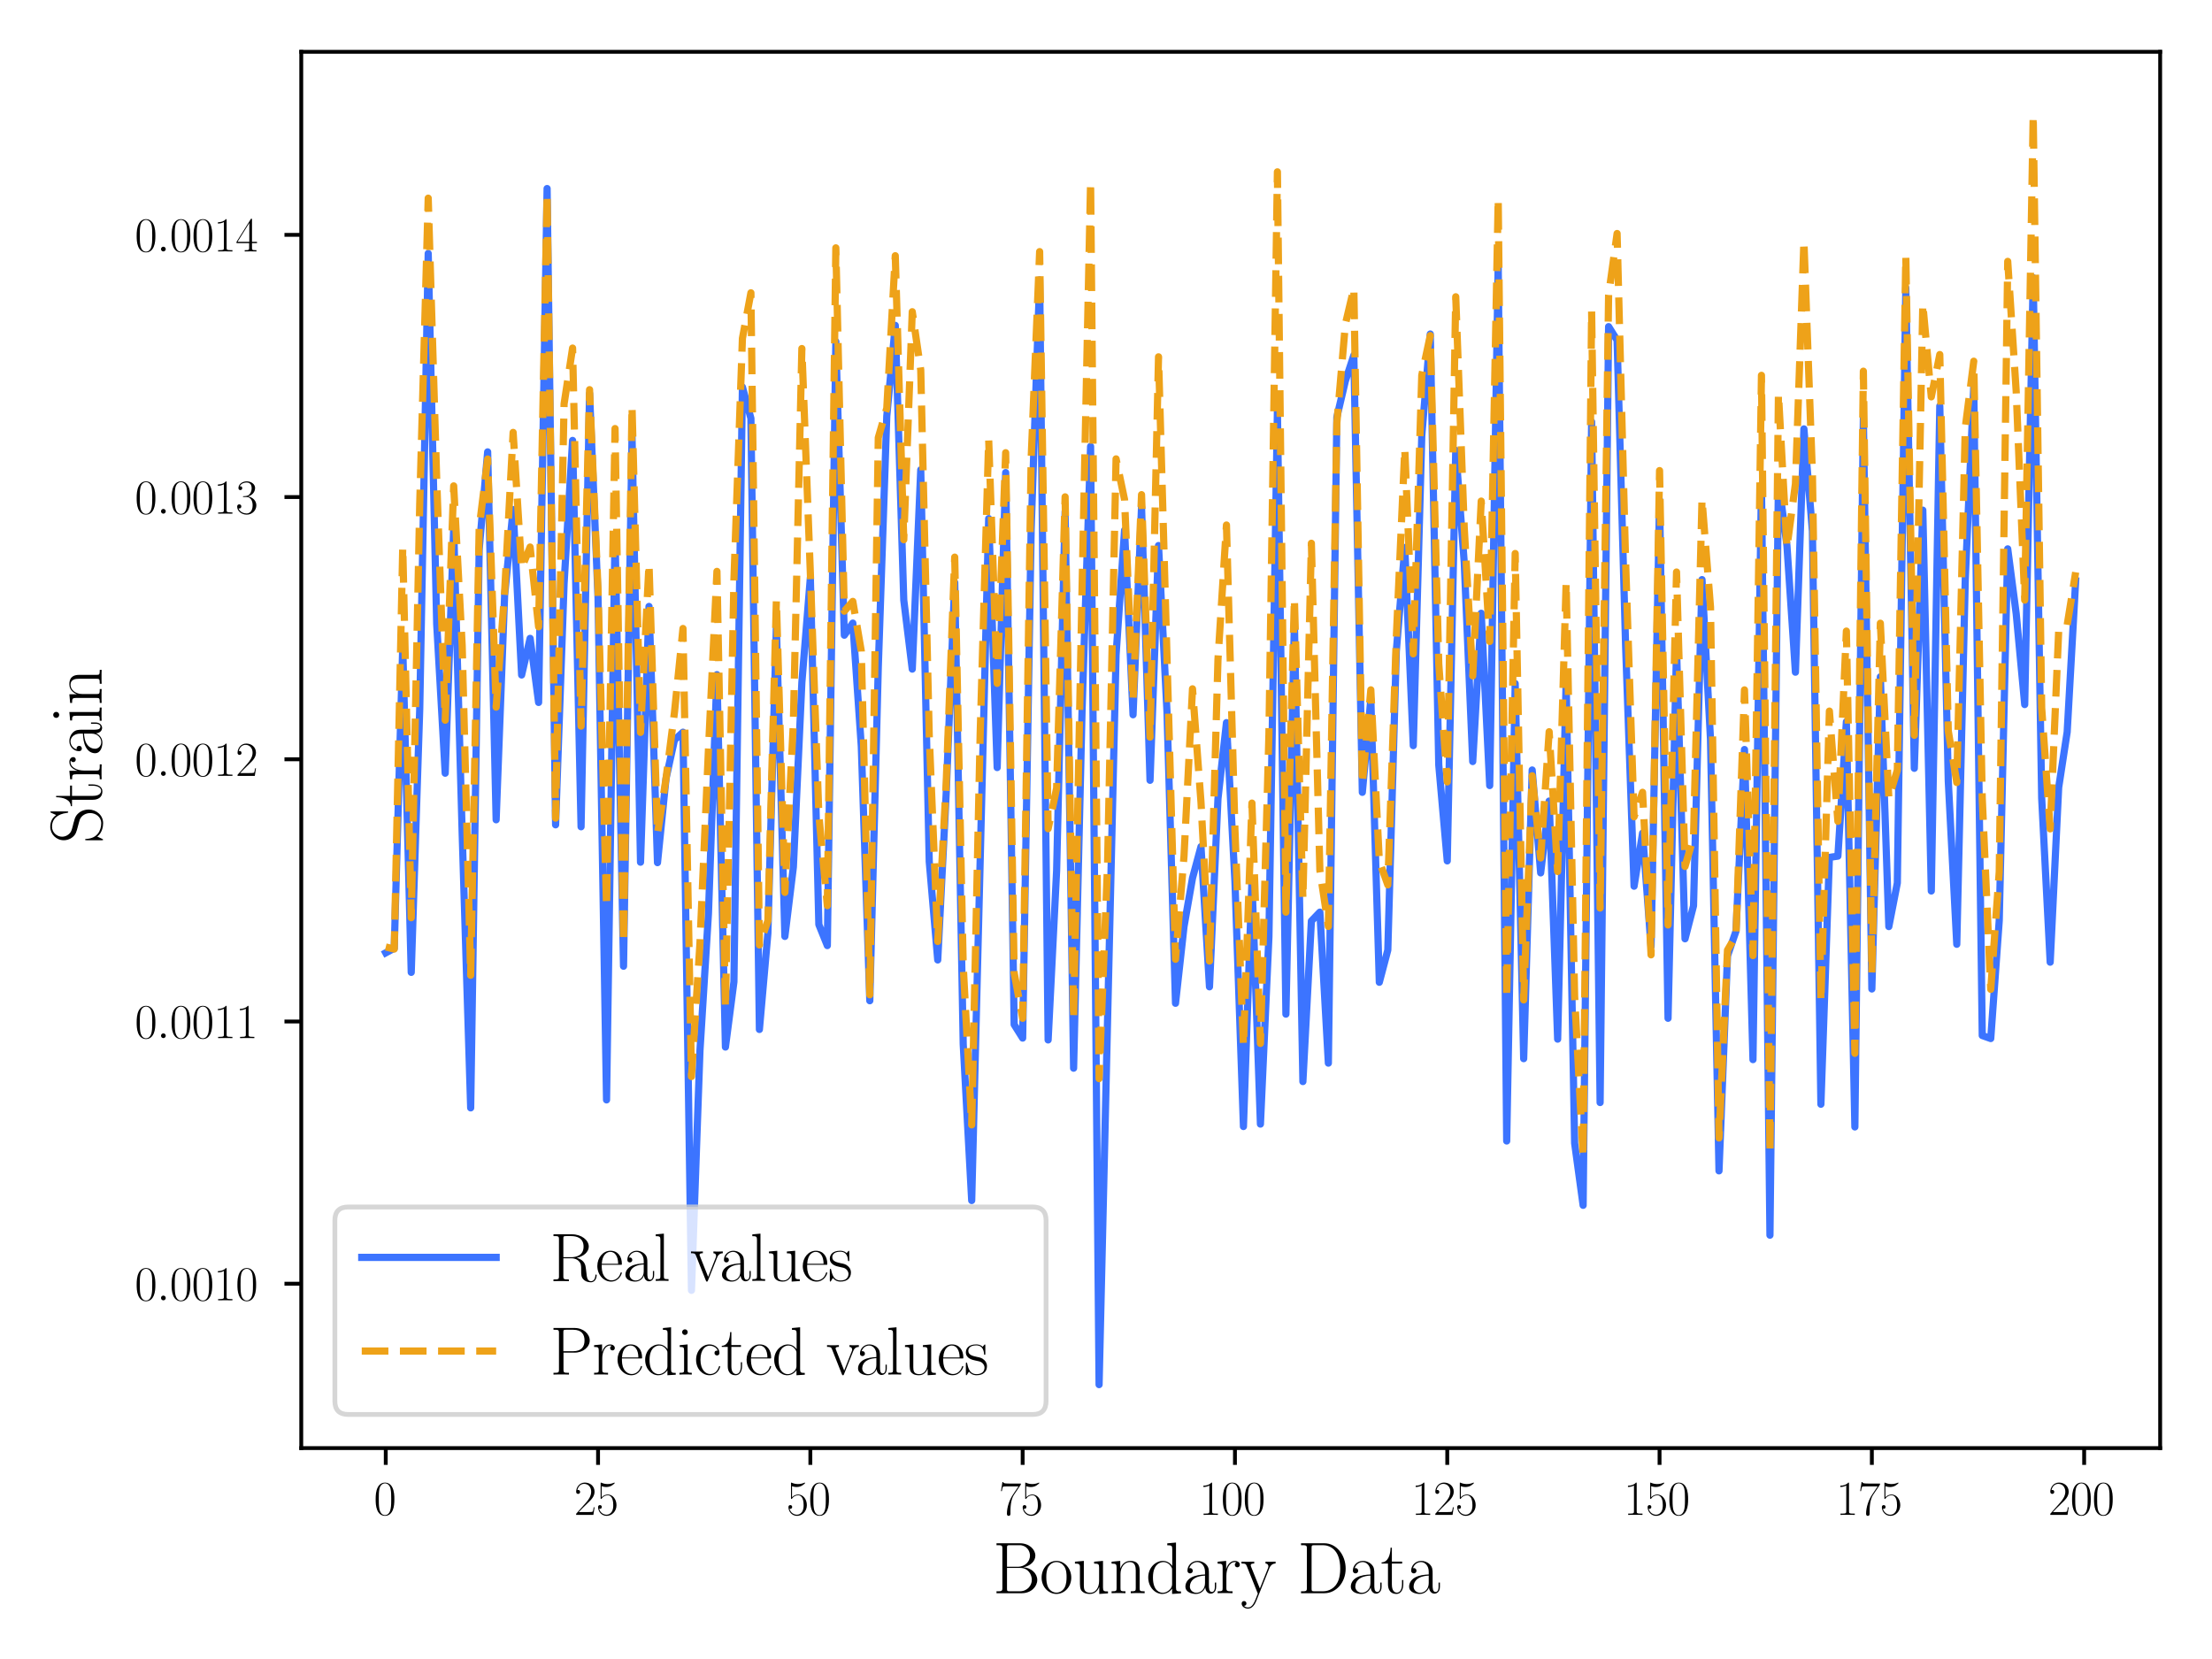 <?xml version="1.0" encoding="utf-8" standalone="no"?>
<!DOCTYPE svg PUBLIC "-//W3C//DTD SVG 1.1//EN"
  "http://www.w3.org/Graphics/SVG/1.1/DTD/svg11.dtd">
<svg xmlns:xlink="http://www.w3.org/1999/xlink" width="460.8pt" height="345.6pt" viewBox="0 0 460.8 345.6" xmlns="http://www.w3.org/2000/svg" version="1.1">
 <defs>
  <style type="text/css">*{stroke-linejoin: round; stroke-linecap: butt}</style>
 </defs>
 <g id="figure_1">
  <g id="patch_1">
   <path d="M 0 345.6 
L 460.8 345.6 
L 460.8 0 
L 0 0 
z
" style="fill: #ffffff"/>
  </g>
  <g id="axes_1">
   <g id="patch_2">
    <path d="M 62.758 301.661 
L 450 301.661 
L 450 10.8 
L 62.758 10.8 
z
" style="fill: #ffffff"/>
   </g>
   <g id="matplotlib.axis_1">
    <g id="xtick_1">
     <g id="line2d_1">
      <defs>
       <path id="m2f13e47d53" d="M 0 0 
L 0 3.5 
" style="stroke: #000000; stroke-width: 0.8"/>
      </defs>
      <g>
       <use xlink:href="#m2f13e47d53" x="80.359" y="301.661" style="stroke: #000000; stroke-width: 0.8"/>
      </g>
     </g>
     <g id="text_1">
      <!-- $\mathdefault{0}$ -->
      <g transform="translate(77.869 315.579)scale(0.1 -0.1)">
       <defs>
        <path id="CMR17-30" d="M 2688 2038 
C 2688 2430 2682 3099 2413 3613 
C 2176 4063 1798 4224 1466 4224 
C 1158 4224 768 4082 525 3620 
C 269 3137 243 2539 243 2038 
C 243 1671 250 1112 448 623 
C 723 -39 1216 -128 1466 -128 
C 1760 -128 2208 -7 2470 604 
C 2662 1048 2688 1568 2688 2038 
z
M 1466 -26 
C 1056 -26 813 328 723 816 
C 653 1196 653 1749 653 2109 
C 653 2604 653 3015 736 3407 
C 858 3954 1216 4121 1466 4121 
C 1728 4121 2067 3947 2189 3420 
C 2272 3054 2278 2623 2278 2109 
C 2278 1691 2278 1176 2202 797 
C 2067 96 1690 -26 1466 -26 
z
" transform="scale(0.016)"/>
       </defs>
       <use xlink:href="#CMR17-30" transform="scale(0.996)"/>
      </g>
     </g>
    </g>
    <g id="xtick_2">
     <g id="line2d_2">
      <g>
       <use xlink:href="#m2f13e47d53" x="124.585" y="301.661" style="stroke: #000000; stroke-width: 0.8"/>
      </g>
     </g>
     <g id="text_2">
      <!-- $\mathdefault{25}$ -->
      <g transform="translate(119.604 315.579)scale(0.1 -0.1)">
       <defs>
        <path id="CMR17-32" d="M 2669 990 
L 2554 990 
C 2490 537 2438 460 2413 422 
C 2381 371 1920 371 1830 371 
L 602 371 
C 832 620 1280 1073 1824 1596 
C 2214 1966 2669 2400 2669 3033 
C 2669 3788 2067 4224 1395 4224 
C 691 4224 262 3603 262 3027 
C 262 2777 448 2745 525 2745 
C 589 2745 781 2783 781 3007 
C 781 3206 614 3264 525 3264 
C 486 3264 448 3257 422 3244 
C 544 3788 915 4057 1306 4057 
C 1862 4057 2227 3616 2227 3033 
C 2227 2477 1901 1998 1536 1583 
L 262 147 
L 262 0 
L 2515 0 
L 2669 990 
z
" transform="scale(0.016)"/>
        <path id="CMR17-35" d="M 730 3750 
C 794 3724 1056 3641 1325 3641 
C 1920 3641 2246 3961 2432 4140 
C 2432 4191 2432 4224 2394 4224 
C 2387 4224 2374 4224 2323 4198 
C 2099 4102 1837 4032 1517 4032 
C 1325 4032 1037 4055 723 4191 
C 653 4224 640 4224 634 4224 
C 602 4224 595 4217 595 4090 
L 595 2231 
C 595 2113 595 2080 659 2080 
C 691 2080 704 2093 736 2139 
C 941 2435 1222 2560 1542 2560 
C 1766 2560 2246 2415 2246 1293 
C 2246 1087 2246 716 2054 422 
C 1894 159 1645 25 1370 25 
C 947 25 518 319 403 812 
C 429 806 480 793 506 793 
C 589 793 749 838 749 1036 
C 749 1209 627 1280 506 1280 
C 358 1280 262 1190 262 1011 
C 262 454 704 -128 1382 -128 
C 2042 -128 2669 441 2669 1267 
C 2669 2054 2170 2662 1549 2662 
C 1222 2662 947 2540 730 2304 
L 730 3750 
z
" transform="scale(0.016)"/>
       </defs>
       <use xlink:href="#CMR17-32" transform="scale(0.996)"/>
       <use xlink:href="#CMR17-35" transform="translate(45.69 0)scale(0.996)"/>
      </g>
     </g>
    </g>
    <g id="xtick_3">
     <g id="line2d_3">
      <g>
       <use xlink:href="#m2f13e47d53" x="168.811" y="301.661" style="stroke: #000000; stroke-width: 0.8"/>
      </g>
     </g>
     <g id="text_3">
      <!-- $\mathdefault{50}$ -->
      <g transform="translate(163.83 315.579)scale(0.1 -0.1)">
       <use xlink:href="#CMR17-35" transform="scale(0.996)"/>
       <use xlink:href="#CMR17-30" transform="translate(45.69 0)scale(0.996)"/>
      </g>
     </g>
    </g>
    <g id="xtick_4">
     <g id="line2d_4">
      <g>
       <use xlink:href="#m2f13e47d53" x="213.037" y="301.661" style="stroke: #000000; stroke-width: 0.8"/>
      </g>
     </g>
     <g id="text_4">
      <!-- $\mathdefault{75}$ -->
      <g transform="translate(208.056 315.579)scale(0.1 -0.1)">
       <defs>
        <path id="CMR17-37" d="M 2886 3955 
L 2886 4096 
L 1382 4096 
C 634 4096 621 4166 595 4288 
L 480 4288 
L 294 3104 
L 410 3104 
C 429 3226 474 3552 550 3673 
C 589 3724 1062 3724 1171 3724 
L 2579 3724 
L 1869 2670 
C 1395 1961 1069 1003 1069 166 
C 1069 89 1069 -128 1299 -128 
C 1530 -128 1530 89 1530 172 
L 1530 466 
C 1530 1514 1709 2204 2003 2644 
L 2886 3955 
z
" transform="scale(0.016)"/>
       </defs>
       <use xlink:href="#CMR17-37" transform="scale(0.996)"/>
       <use xlink:href="#CMR17-35" transform="translate(45.69 0)scale(0.996)"/>
      </g>
     </g>
    </g>
    <g id="xtick_5">
     <g id="line2d_5">
      <g>
       <use xlink:href="#m2f13e47d53" x="257.263" y="301.661" style="stroke: #000000; stroke-width: 0.8"/>
      </g>
     </g>
     <g id="text_5">
      <!-- $\mathdefault{100}$ -->
      <g transform="translate(249.791 315.579)scale(0.1 -0.1)">
       <defs>
        <path id="CMR17-31" d="M 1702 4083 
C 1702 4217 1696 4224 1606 4224 
C 1357 3927 979 3833 621 3820 
C 602 3820 570 3820 563 3808 
C 557 3795 557 3782 557 3648 
C 755 3648 1088 3686 1344 3839 
L 1344 467 
C 1344 243 1331 166 781 166 
L 589 166 
L 589 0 
C 896 6 1216 12 1523 12 
C 1830 12 2150 6 2458 0 
L 2458 166 
L 2266 166 
C 1715 166 1702 236 1702 467 
L 1702 4083 
z
" transform="scale(0.016)"/>
       </defs>
       <use xlink:href="#CMR17-31" transform="scale(0.996)"/>
       <use xlink:href="#CMR17-30" transform="translate(45.69 0)scale(0.996)"/>
       <use xlink:href="#CMR17-30" transform="translate(91.381 0)scale(0.996)"/>
      </g>
     </g>
    </g>
    <g id="xtick_6">
     <g id="line2d_6">
      <g>
       <use xlink:href="#m2f13e47d53" x="301.489" y="301.661" style="stroke: #000000; stroke-width: 0.8"/>
      </g>
     </g>
     <g id="text_6">
      <!-- $\mathdefault{125}$ -->
      <g transform="translate(294.017 315.579)scale(0.1 -0.1)">
       <use xlink:href="#CMR17-31" transform="scale(0.996)"/>
       <use xlink:href="#CMR17-32" transform="translate(45.69 0)scale(0.996)"/>
       <use xlink:href="#CMR17-35" transform="translate(91.381 0)scale(0.996)"/>
      </g>
     </g>
    </g>
    <g id="xtick_7">
     <g id="line2d_7">
      <g>
       <use xlink:href="#m2f13e47d53" x="345.715" y="301.661" style="stroke: #000000; stroke-width: 0.8"/>
      </g>
     </g>
     <g id="text_7">
      <!-- $\mathdefault{150}$ -->
      <g transform="translate(338.243 315.579)scale(0.1 -0.1)">
       <use xlink:href="#CMR17-31" transform="scale(0.996)"/>
       <use xlink:href="#CMR17-35" transform="translate(45.69 0)scale(0.996)"/>
       <use xlink:href="#CMR17-30" transform="translate(91.381 0)scale(0.996)"/>
      </g>
     </g>
    </g>
    <g id="xtick_8">
     <g id="line2d_8">
      <g>
       <use xlink:href="#m2f13e47d53" x="389.941" y="301.661" style="stroke: #000000; stroke-width: 0.8"/>
      </g>
     </g>
     <g id="text_8">
      <!-- $\mathdefault{175}$ -->
      <g transform="translate(382.469 315.579)scale(0.1 -0.1)">
       <use xlink:href="#CMR17-31" transform="scale(0.996)"/>
       <use xlink:href="#CMR17-37" transform="translate(45.69 0)scale(0.996)"/>
       <use xlink:href="#CMR17-35" transform="translate(91.381 0)scale(0.996)"/>
      </g>
     </g>
    </g>
    <g id="xtick_9">
     <g id="line2d_9">
      <g>
       <use xlink:href="#m2f13e47d53" x="434.167" y="301.661" style="stroke: #000000; stroke-width: 0.8"/>
      </g>
     </g>
     <g id="text_9">
      <!-- $\mathdefault{200}$ -->
      <g transform="translate(426.695 315.579)scale(0.1 -0.1)">
       <use xlink:href="#CMR17-32" transform="scale(0.996)"/>
       <use xlink:href="#CMR17-30" transform="translate(45.69 0)scale(0.996)"/>
       <use xlink:href="#CMR17-30" transform="translate(91.381 0)scale(0.996)"/>
      </g>
     </g>
    </g>
    <g id="text_10">
     <!-- Boundary Data -->
     <g transform="translate(206.794 331.894)scale(0.15 -0.15)">
      <defs>
       <path id="CMR17-42" d="M 333 4352 
L 333 4185 
C 774 4185 845 4185 845 3897 
L 845 451 
C 845 166 774 166 333 166 
L 333 0 
L 2534 0 
C 3354 0 3885 578 3885 1155 
C 3885 1726 3360 2214 2675 2259 
C 3290 2380 3718 2790 3718 3276 
C 3718 3808 3194 4352 2368 4352 
L 333 4352 
z
M 1248 2304 
L 1248 3936 
C 1248 4153 1261 4185 1517 4185 
L 2336 4185 
C 2970 4185 3251 3673 3251 3276 
C 3251 2790 2861 2304 2170 2304 
L 1248 2304 
z
M 1517 166 
C 1261 166 1248 198 1248 413 
L 1248 2201 
L 2432 2201 
C 3091 2201 3411 1624 3411 1161 
C 3411 698 3046 166 2349 166 
L 1517 166 
z
" transform="scale(0.016)"/>
       <path id="CMR17-6f" d="M 2758 1356 
C 2758 2176 2163 2816 1466 2816 
C 768 2816 173 2176 173 1356 
C 173 550 768 -64 1466 -64 
C 2163 -64 2758 550 2758 1356 
z
M 1466 51 
C 1165 51 909 230 762 480 
C 602 768 582 1126 582 1408 
C 582 1676 595 2009 762 2297 
C 890 2508 1139 2713 1466 2713 
C 1754 2713 1997 2553 2150 2329 
C 2349 2028 2349 1606 2349 1408 
C 2349 1158 2336 774 2163 467 
C 1984 172 1709 51 1466 51 
z
" transform="scale(0.016)"/>
       <path id="CMR17-75" d="M 1882 2745 
L 1882 2579 
C 2259 2579 2317 2540 2317 2229 
L 2317 1053 
C 2317 510 2029 38 1555 38 
C 1030 38 986 355 986 691 
L 986 2816 
L 211 2745 
L 211 2579 
C 467 2579 640 2579 646 2320 
L 646 1079 
C 646 646 646 368 813 187 
C 896 103 1056 -64 1517 -64 
C 2061 -64 2272 400 2323 536 
L 2330 536 
L 2330 -64 
L 3091 -13 
L 3091 154 
C 2714 154 2656 193 2656 503 
L 2656 2816 
L 1882 2745 
z
" transform="scale(0.016)"/>
       <path id="CMR17-6e" d="M 2656 1954 
C 2656 2282 2592 2816 1837 2816 
C 1331 2816 1069 2424 973 2166 
L 966 2166 
L 966 2816 
L 211 2745 
L 211 2578 
C 589 2578 646 2540 646 2231 
L 646 443 
C 646 198 621 166 211 166 
L 211 0 
C 365 12 646 12 813 12 
C 979 12 1267 12 1421 0 
L 1421 166 
C 1011 166 986 192 986 443 
L 986 1678 
C 986 2269 1344 2713 1792 2713 
C 2266 2713 2317 2289 2317 1980 
L 2317 443 
C 2317 198 2291 166 1882 166 
L 1882 0 
C 2035 12 2317 12 2483 12 
C 2650 12 2938 12 3091 0 
L 3091 166 
C 2682 166 2656 192 2656 443 
L 2656 1954 
z
" transform="scale(0.016)"/>
       <path id="CMR17-64" d="M 1869 4345 
L 1869 4179 
C 2246 4179 2304 4141 2304 3843 
L 2304 2371 
C 2278 2403 2016 2816 1498 2816 
C 845 2816 211 2228 211 1376 
C 211 529 806 -64 1434 -64 
C 1978 -64 2259 361 2291 406 
L 2291 -64 
L 3066 -13 
L 3066 154 
C 2688 154 2630 193 2630 503 
L 2630 4416 
L 1869 4345 
z
M 2291 762 
C 2291 568 2176 393 2029 264 
C 1811 70 1594 38 1472 38 
C 1286 38 621 135 621 1369 
C 621 2636 1363 2713 1530 2713 
C 1824 2713 2061 2545 2208 2313 
C 2291 2177 2291 2157 2291 2041 
L 2291 762 
z
" transform="scale(0.016)"/>
       <path id="CMR17-61" d="M 2304 1656 
C 2304 2048 2304 2275 2035 2534 
C 1798 2751 1523 2816 1306 2816 
C 800 2816 435 2408 435 1977 
C 435 1740 627 1728 666 1728 
C 749 1728 896 1779 896 1958 
C 896 2118 774 2188 666 2188 
C 640 2188 608 2182 589 2176 
C 723 2594 1069 2713 1293 2713 
C 1613 2713 1965 2421 1965 1875 
L 1965 1632 
C 1587 1619 1133 1568 774 1373 
C 371 1147 256 822 256 576 
C 256 77 832 -64 1171 -64 
C 1523 -64 1850 135 1990 505 
C 2003 219 2182 -39 2464 -39 
C 2598 -39 2938 51 2938 563 
L 2938 926 
L 2822 926 
L 2822 557 
C 2822 161 2650 109 2566 109 
C 2304 109 2304 446 2304 732 
L 2304 1656 
z
M 1965 887 
C 1965 323 1568 38 1216 38 
C 896 38 646 278 646 576 
C 646 771 730 1114 1101 1322 
C 1408 1497 1760 1523 1965 1536 
L 1965 887 
z
" transform="scale(0.016)"/>
       <path id="CMR17-72" d="M 960 1517 
C 960 2134 1222 2713 1702 2713 
C 1747 2713 1792 2707 1837 2687 
C 1837 2687 1696 2642 1696 2475 
C 1696 2321 1818 2257 1914 2257 
C 1990 2257 2131 2302 2131 2482 
C 2131 2687 1926 2816 1709 2816 
C 1222 2816 1011 2340 947 2115 
L 941 2115 
L 941 2816 
L 198 2745 
L 198 2578 
C 576 2578 634 2540 634 2231 
L 634 443 
C 634 198 608 166 198 166 
L 198 0 
C 352 12 646 12 813 12 
C 998 12 1325 12 1498 0 
L 1498 166 
C 1037 166 960 166 960 455 
L 960 1517 
z
" transform="scale(0.016)"/>
       <path id="CMR17-79" d="M 2496 2183 
C 2656 2579 2944 2585 3034 2585 
L 3034 2752 
C 2912 2745 2752 2739 2630 2739 
C 2496 2739 2285 2739 2157 2752 
L 2157 2585 
C 2400 2566 2406 2384 2406 2332 
C 2406 2268 2394 2235 2362 2158 
L 1664 409 
L 902 2300 
C 870 2378 870 2423 870 2430 
C 870 2572 1018 2585 1171 2585 
L 1171 2752 
C 1018 2739 742 2739 582 2739 
C 410 2739 205 2739 64 2752 
L 64 2585 
C 410 2585 448 2553 531 2345 
L 1485 -31 
C 1197 -795 1030 -1242 627 -1242 
C 557 -1242 397 -1223 282 -1106 
C 429 -1093 493 -1002 493 -892 
C 493 -782 416 -685 288 -685 
C 147 -685 77 -782 77 -899 
C 77 -1158 339 -1344 627 -1344 
C 998 -1344 1229 -983 1357 -659 
L 2496 2183 
z
" transform="scale(0.016)"/>
       <path id="CMR17-44" d="M 333 4352 
L 333 4185 
C 774 4185 845 4185 845 3898 
L 845 453 
C 845 166 774 166 333 166 
L 333 0 
L 2368 0 
C 3398 0 4224 943 4224 2140 
C 4224 3344 3411 4352 2368 4352 
L 333 4352 
z
M 1523 166 
C 1267 166 1254 198 1254 414 
L 1254 3936 
C 1254 4153 1267 4185 1523 4185 
L 2240 4185 
C 2771 4185 3750 3873 3750 2140 
C 3750 1242 3488 879 3366 707 
C 3213 510 2848 166 2240 166 
L 1523 166 
z
" transform="scale(0.016)"/>
       <path id="CMR17-74" d="M 966 2585 
L 1862 2585 
L 1862 2752 
L 966 2752 
L 966 3968 
L 851 3968 
C 838 3292 614 2700 70 2687 
L 70 2585 
L 627 2585 
L 627 778 
C 627 655 627 -64 1370 -64 
C 1747 -64 1965 308 1965 784 
L 1965 1151 
L 1850 1151 
L 1850 790 
C 1850 347 1677 51 1408 51 
C 1222 51 966 179 966 765 
L 966 2585 
z
" transform="scale(0.016)"/>
      </defs>
      <use xlink:href="#CMR17-42" transform="scale(0.996)"/>
      <use xlink:href="#CMR17-6f" transform="translate(65.189 0)scale(0.996)"/>
      <use xlink:href="#CMR17-75" transform="translate(110.879 0)scale(0.996)"/>
      <use xlink:href="#CMR17-6e" transform="translate(161.775 0)scale(0.996)"/>
      <use xlink:href="#CMR17-64" transform="translate(212.67 0)scale(0.996)"/>
      <use xlink:href="#CMR17-61" transform="translate(263.565 0)scale(0.996)"/>
      <use xlink:href="#CMR17-72" transform="translate(309.256 0)scale(0.996)"/>
      <use xlink:href="#CMR17-79" transform="translate(344.537 0)scale(0.996)"/>
      <use xlink:href="#CMR17-44" transform="translate(422.905 0)scale(0.996)"/>
      <use xlink:href="#CMR17-61" transform="translate(493.299 0)scale(0.996)"/>
      <use xlink:href="#CMR17-74" transform="translate(538.99 0)scale(0.996)"/>
      <use xlink:href="#CMR17-61" transform="translate(574.27 0)scale(0.996)"/>
     </g>
    </g>
   </g>
   <g id="matplotlib.axis_2">
    <g id="ytick_1">
     <g id="line2d_10">
      <defs>
       <path id="m17387b90d4" d="M 0 0 
L -3.5 0 
" style="stroke: #000000; stroke-width: 0.8"/>
      </defs>
      <g>
       <use xlink:href="#m17387b90d4" x="62.758" y="267.423" style="stroke: #000000; stroke-width: 0.8"/>
      </g>
     </g>
     <g id="text_11">
      <!-- $\mathdefault{0.0010}$ -->
      <g transform="translate(28.083 270.882)scale(0.1 -0.1)">
       <defs>
        <path id="CMMI12-3a" d="M 1178 307 
C 1178 492 1024 620 870 620 
C 685 620 557 467 557 313 
C 557 128 710 0 864 0 
C 1050 0 1178 153 1178 307 
z
" transform="scale(0.016)"/>
       </defs>
       <use xlink:href="#CMR17-30" transform="scale(0.996)"/>
       <use xlink:href="#CMMI12-3a" transform="translate(45.69 0)scale(0.996)"/>
       <use xlink:href="#CMR17-30" transform="translate(72.788 0)scale(0.996)"/>
       <use xlink:href="#CMR17-30" transform="translate(118.478 0)scale(0.996)"/>
       <use xlink:href="#CMR17-31" transform="translate(164.169 0)scale(0.996)"/>
       <use xlink:href="#CMR17-30" transform="translate(209.859 0)scale(0.996)"/>
      </g>
     </g>
    </g>
    <g id="ytick_2">
     <g id="line2d_11">
      <g>
       <use xlink:href="#m17387b90d4" x="62.758" y="212.797" style="stroke: #000000; stroke-width: 0.8"/>
      </g>
     </g>
     <g id="text_12">
      <!-- $\mathdefault{0.0011}$ -->
      <g transform="translate(28.083 216.257)scale(0.1 -0.1)">
       <use xlink:href="#CMR17-30" transform="scale(0.996)"/>
       <use xlink:href="#CMMI12-3a" transform="translate(45.69 0)scale(0.996)"/>
       <use xlink:href="#CMR17-30" transform="translate(72.788 0)scale(0.996)"/>
       <use xlink:href="#CMR17-30" transform="translate(118.478 0)scale(0.996)"/>
       <use xlink:href="#CMR17-31" transform="translate(164.169 0)scale(0.996)"/>
       <use xlink:href="#CMR17-31" transform="translate(209.859 0)scale(0.996)"/>
      </g>
     </g>
    </g>
    <g id="ytick_3">
     <g id="line2d_12">
      <g>
       <use xlink:href="#m17387b90d4" x="62.758" y="158.172" style="stroke: #000000; stroke-width: 0.8"/>
      </g>
     </g>
     <g id="text_13">
      <!-- $\mathdefault{0.0012}$ -->
      <g transform="translate(28.083 161.632)scale(0.1 -0.1)">
       <use xlink:href="#CMR17-30" transform="scale(0.996)"/>
       <use xlink:href="#CMMI12-3a" transform="translate(45.69 0)scale(0.996)"/>
       <use xlink:href="#CMR17-30" transform="translate(72.788 0)scale(0.996)"/>
       <use xlink:href="#CMR17-30" transform="translate(118.478 0)scale(0.996)"/>
       <use xlink:href="#CMR17-31" transform="translate(164.169 0)scale(0.996)"/>
       <use xlink:href="#CMR17-32" transform="translate(209.859 0)scale(0.996)"/>
      </g>
     </g>
    </g>
    <g id="ytick_4">
     <g id="line2d_13">
      <g>
       <use xlink:href="#m17387b90d4" x="62.758" y="103.547" style="stroke: #000000; stroke-width: 0.8"/>
      </g>
     </g>
     <g id="text_14">
      <!-- $\mathdefault{0.0013}$ -->
      <g transform="translate(28.083 107.006)scale(0.1 -0.1)">
       <defs>
        <path id="CMR17-33" d="M 1414 2176 
C 1984 2176 2234 1673 2234 1094 
C 2234 322 1824 25 1453 25 
C 1114 25 563 193 390 691 
C 422 678 454 678 486 678 
C 640 678 755 780 755 947 
C 755 1132 614 1216 486 1216 
C 378 1216 211 1164 211 927 
C 211 335 787 -128 1466 -128 
C 2176 -128 2720 432 2720 1087 
C 2720 1718 2208 2176 1600 2246 
C 2086 2347 2554 2776 2554 3353 
C 2554 3856 2048 4224 1472 4224 
C 890 4224 378 3862 378 3347 
C 378 3123 544 3084 627 3084 
C 762 3084 877 3167 877 3334 
C 877 3500 762 3584 627 3584 
C 602 3584 570 3584 544 3571 
C 730 3999 1235 4076 1459 4076 
C 1683 4076 2106 3966 2106 3347 
C 2106 3167 2080 2851 1862 2574 
C 1670 2329 1453 2316 1242 2297 
C 1210 2297 1062 2284 1037 2284 
C 992 2278 966 2272 966 2227 
C 966 2182 973 2176 1101 2176 
L 1414 2176 
z
" transform="scale(0.016)"/>
       </defs>
       <use xlink:href="#CMR17-30" transform="scale(0.996)"/>
       <use xlink:href="#CMMI12-3a" transform="translate(45.69 0)scale(0.996)"/>
       <use xlink:href="#CMR17-30" transform="translate(72.788 0)scale(0.996)"/>
       <use xlink:href="#CMR17-30" transform="translate(118.478 0)scale(0.996)"/>
       <use xlink:href="#CMR17-31" transform="translate(164.169 0)scale(0.996)"/>
       <use xlink:href="#CMR17-33" transform="translate(209.859 0)scale(0.996)"/>
      </g>
     </g>
    </g>
    <g id="ytick_5">
     <g id="line2d_14">
      <g>
       <use xlink:href="#m17387b90d4" x="62.758" y="48.922" style="stroke: #000000; stroke-width: 0.8"/>
      </g>
     </g>
     <g id="text_15">
      <!-- $\mathdefault{0.0014}$ -->
      <g transform="translate(28.083 52.381)scale(0.1 -0.1)">
       <defs>
        <path id="CMR17-34" d="M 2150 4147 
C 2150 4281 2144 4288 2029 4288 
L 128 1254 
L 128 1088 
L 1779 1088 
L 1779 460 
C 1779 230 1766 166 1318 166 
L 1197 166 
L 1197 0 
C 1402 12 1747 12 1965 12 
C 2182 12 2528 12 2733 0 
L 2733 166 
L 2611 166 
C 2163 166 2150 230 2150 460 
L 2150 1088 
L 2803 1088 
L 2803 1254 
L 2150 1254 
L 2150 4147 
z
M 1798 3723 
L 1798 1254 
L 256 1254 
L 1798 3723 
z
" transform="scale(0.016)"/>
       </defs>
       <use xlink:href="#CMR17-30" transform="scale(0.996)"/>
       <use xlink:href="#CMMI12-3a" transform="translate(45.69 0)scale(0.996)"/>
       <use xlink:href="#CMR17-30" transform="translate(72.788 0)scale(0.996)"/>
       <use xlink:href="#CMR17-30" transform="translate(118.478 0)scale(0.996)"/>
       <use xlink:href="#CMR17-31" transform="translate(164.169 0)scale(0.996)"/>
       <use xlink:href="#CMR17-34" transform="translate(209.859 0)scale(0.996)"/>
      </g>
     </g>
    </g>
    <g id="text_16">
     <!-- Strain -->
     <g transform="translate(21.178 175.74)rotate(-90)scale(0.15 -0.15)">
      <defs>
       <path id="CMR17-53" d="M 2803 4351 
C 2803 4467 2797 4473 2758 4473 
C 2720 4473 2707 4447 2682 4390 
L 2490 3965 
C 2246 4320 1875 4480 1472 4480 
C 819 4480 294 3958 294 3301 
C 294 3101 339 2817 557 2546 
C 794 2250 1018 2198 1530 2063 
C 1722 2011 2042 1927 2106 1901 
C 2470 1747 2662 1360 2662 999 
C 2662 534 2336 38 1779 38 
C 1094 38 454 425 410 1328 
C 403 1431 397 1437 352 1437 
C 301 1437 294 1431 294 1302 
L 294 0 
C 294 -116 301 -122 339 -122 
C 384 -122 397 -90 486 109 
C 493 128 493 141 614 386 
C 934 -39 1472 -128 1779 -128 
C 2477 -128 2970 457 2970 1141 
C 2970 1476 2848 1734 2778 1850 
C 2509 2263 2221 2340 1914 2417 
C 1869 2437 1856 2437 1498 2527 
C 1152 2617 1005 2662 845 2836 
C 666 3036 602 3243 602 3449 
C 602 3868 934 4326 1478 4326 
C 2157 4326 2579 3842 2675 3036 
C 2694 2920 2701 2914 2746 2914 
C 2803 2914 2803 2933 2803 3043 
L 2803 4351 
z
" transform="scale(0.016)"/>
       <path id="CMR17-69" d="M 992 3961 
C 992 4102 877 4224 730 4224 
C 589 4224 467 4108 467 3961 
C 467 3820 582 3699 730 3699 
C 870 3699 992 3814 992 3961 
z
M 243 2745 
L 243 2579 
C 602 2579 653 2540 653 2231 
L 653 443 
C 653 198 627 166 218 166 
L 218 0 
C 371 12 646 12 806 12 
C 960 12 1222 12 1370 0 
L 1370 166 
C 992 166 979 205 979 436 
L 979 2816 
L 243 2745 
z
" transform="scale(0.016)"/>
      </defs>
      <use xlink:href="#CMR17-53" transform="scale(0.996)"/>
      <use xlink:href="#CMR17-74" transform="translate(50.895 0)scale(0.996)"/>
      <use xlink:href="#CMR17-72" transform="translate(86.176 0)scale(0.996)"/>
      <use xlink:href="#CMR17-61" transform="translate(121.457 0)scale(0.996)"/>
      <use xlink:href="#CMR17-69" transform="translate(167.147 0)scale(0.996)"/>
      <use xlink:href="#CMR17-6e" transform="translate(192.018 0)scale(0.996)"/>
     </g>
    </g>
   </g>
   <g id="line2d_15">
    <path d="M 80.359 198.494 
L 82.129 197.537 
L 83.898 134.711 
L 85.667 202.558 
L 87.436 147.733 
L 89.205 52.801 
L 90.974 130.002 
L 92.743 161.073 
L 94.512 110.057 
L 96.281 173.659 
L 98.05 230.79 
L 99.819 114.463 
L 101.588 94.136 
L 103.357 170.776 
L 105.126 123.944 
L 106.895 106.153 
L 108.664 140.613 
L 110.433 132.983 
L 112.202 146.333 
L 113.971 39.275 
L 115.74 171.825 
L 117.509 121.562 
L 119.278 91.751 
L 121.047 172.231 
L 122.816 81.977 
L 124.585 124.608 
L 126.354 229.125 
L 128.124 111.375 
L 129.893 201.284 
L 131.662 90.82 
L 133.431 179.613 
L 135.2 126.332 
L 136.969 179.704 
L 138.738 162.205 
L 140.507 154.144 
L 142.276 152.532 
L 144.045 268.799 
L 145.814 218.869 
L 147.583 190.309 
L 149.352 140.543 
L 151.121 218.12 
L 152.89 204.522 
L 154.659 80.627 
L 156.428 87.153 
L 158.197 214.454 
L 159.966 194.404 
L 161.735 130.493 
L 163.504 195.074 
L 165.273 180.613 
L 167.042 142.188 
L 168.811 120.372 
L 170.58 192.594 
L 172.349 196.983 
L 174.119 71.156 
L 175.888 132.326 
L 177.657 129.804 
L 179.426 155.496 
L 181.195 208.472 
L 182.964 138.912 
L 184.733 86.688 
L 186.502 67.782 
L 188.271 124.99 
L 190.04 139.387 
L 191.809 97.87 
L 193.578 179.472 
L 195.347 199.978 
L 197.116 165.1 
L 198.885 121.349 
L 200.654 217.492 
L 202.423 250.088 
L 205.961 108.032 
L 207.73 159.896 
L 209.499 98.444 
L 211.268 213.436 
L 213.037 216.253 
L 214.806 110.393 
L 216.575 58.306 
L 218.344 216.638 
L 220.113 181.394 
L 221.883 106.576 
L 223.652 222.521 
L 225.421 147.665 
L 227.19 92.99 
L 228.959 288.44 
L 232.497 136.448 
L 234.266 110.455 
L 236.035 148.897 
L 237.804 105.57 
L 239.573 162.551 
L 241.342 113.645 
L 243.111 148.419 
L 244.88 209.002 
L 246.649 193.022 
L 248.418 182.938 
L 250.187 176.367 
L 251.956 205.572 
L 253.725 166.392 
L 255.494 150.539 
L 257.263 183.707 
L 259.032 234.674 
L 260.801 183.493 
L 262.57 234.169 
L 264.339 195.145 
L 266.108 85.544 
L 267.878 211.263 
L 269.647 129.606 
L 271.416 225.308 
L 273.185 191.864 
L 274.954 190.02 
L 276.723 221.47 
L 278.492 86.899 
L 280.261 79.375 
L 282.03 74.011 
L 283.799 165.058 
L 285.568 145.661 
L 287.337 204.625 
L 289.106 197.91 
L 290.875 135.676 
L 292.644 114.048 
L 294.413 155.333 
L 296.182 90.783 
L 297.951 69.584 
L 299.72 159.353 
L 301.489 179.34 
L 303.258 93.804 
L 305.027 117.153 
L 306.796 158.642 
L 308.565 127.754 
L 310.334 163.646 
L 312.103 54.91 
L 313.873 237.691 
L 315.642 142.394 
L 317.411 220.538 
L 319.18 160.405 
L 320.949 181.839 
L 322.718 166.877 
L 324.487 216.47 
L 326.256 141.813 
L 328.025 238.142 
L 329.794 251.09 
L 331.563 87.864 
L 333.332 229.677 
L 335.101 68.046 
L 336.87 70.878 
L 338.639 134.425 
L 340.408 184.613 
L 342.177 173.554 
L 343.946 197.207 
L 345.715 104.13 
L 347.484 212.126 
L 349.253 135.178 
L 351.022 195.565 
L 352.791 188.695 
L 354.56 120.743 
L 356.329 154.036 
L 358.098 243.914 
L 359.868 199.134 
L 361.637 193.965 
L 363.406 156.136 
L 365.175 220.736 
L 366.944 100.985 
L 368.713 257.311 
L 370.482 100.185 
L 372.251 113.646 
L 374.02 140.03 
L 375.789 89.346 
L 377.558 110.645 
L 379.327 230.032 
L 381.096 178.608 
L 382.865 178.342 
L 384.634 150.352 
L 386.403 234.76 
L 388.172 87.037 
L 389.941 206.021 
L 391.71 140.998 
L 393.479 193.022 
L 395.248 183.933 
L 397.017 59.98 
L 398.786 160.052 
L 400.555 106.277 
L 402.324 185.612 
L 404.093 84.576 
L 405.862 162.714 
L 407.632 196.71 
L 409.401 120.652 
L 411.17 80.601 
L 412.939 215.718 
L 414.708 216.347 
L 416.477 191.774 
L 418.246 114.338 
L 420.015 127.887 
L 421.784 146.771 
L 423.553 57.854 
L 425.322 166.292 
L 427.091 200.44 
L 428.86 164.047 
L 430.629 152.496 
L 432.398 121.007 
L 432.398 121.007 
" clip-path="url(#p5ae062c56b)" style="fill: none; stroke: #3c74ff; stroke-width: 1.5; stroke-linecap: square"/>
   </g>
   <g id="line2d_16">
    <path d="M 80.359 197.271 
L 82.129 197.705 
L 83.898 113.966 
L 85.667 191.175 
L 87.436 104.993 
L 89.205 41.282 
L 90.974 99.893 
L 92.743 150.029 
L 94.512 101.219 
L 96.281 134.49 
L 98.05 203.164 
L 99.819 110.023 
L 101.588 95.62 
L 103.357 147.309 
L 105.126 123.283 
L 106.895 90.074 
L 108.664 118.358 
L 110.433 113.958 
L 112.202 130.574 
L 113.971 40.404 
L 115.74 170.426 
L 117.509 84.148 
L 119.278 72.511 
L 121.047 151.262 
L 122.816 81.173 
L 124.585 122.932 
L 126.354 188.872 
L 128.124 89.276 
L 129.893 196.393 
L 131.662 84.666 
L 133.431 152.574 
L 135.2 117.48 
L 136.969 173.623 
L 138.738 162.23 
L 140.507 148.367 
L 142.276 130.927 
L 144.045 224.263 
L 145.814 196.512 
L 147.583 156.163 
L 149.352 119.029 
L 151.121 210.014 
L 152.89 120.821 
L 154.659 70.488 
L 156.428 60.996 
L 158.197 196.854 
L 159.966 191.808 
L 161.735 125.016 
L 163.504 185.9 
L 165.273 150.522 
L 167.042 72.608 
L 168.811 119.398 
L 170.58 169.764 
L 172.349 188.659 
L 174.119 51.634 
L 175.888 127.314 
L 177.657 125.279 
L 179.426 135.674 
L 181.195 207.231 
L 182.964 91.17 
L 184.733 85.031 
L 186.502 53.272 
L 188.271 112.433 
L 190.04 64.934 
L 191.809 77.071 
L 193.578 153.212 
L 195.347 196.117 
L 197.116 162.97 
L 198.885 116.061 
L 200.654 201.123 
L 202.423 234.329 
L 204.192 152.717 
L 205.961 91.573 
L 207.73 142.358 
L 209.499 94.308 
L 211.268 202.659 
L 213.037 212.128 
L 214.806 95.631 
L 216.575 52.415 
L 218.344 172.632 
L 220.113 164.192 
L 221.883 103.502 
L 223.652 212.336 
L 225.421 122.261 
L 227.19 37.894 
L 228.959 224.696 
L 230.728 179.958 
L 232.497 95.594 
L 234.266 104.074 
L 236.035 145.862 
L 237.804 103.047 
L 239.573 153.551 
L 241.342 74.334 
L 244.88 199.83 
L 246.649 178.351 
L 248.418 143.494 
L 250.187 167.087 
L 251.956 200.199 
L 253.725 137.401 
L 255.494 109.369 
L 257.263 172.891 
L 259.032 217.828 
L 260.801 167.296 
L 262.57 217.363 
L 264.339 152.968 
L 266.108 35.798 
L 267.878 190.016 
L 269.647 124.762 
L 271.416 187.249 
L 273.185 113.17 
L 274.954 181.311 
L 276.723 192.992 
L 278.492 88.107 
L 280.261 67.561 
L 282.03 60.069 
L 283.799 163.248 
L 285.568 143.707 
L 287.337 179.386 
L 289.106 184.331 
L 290.875 132.869 
L 292.644 93.53 
L 294.413 136.203 
L 296.182 78.167 
L 297.951 69.904 
L 299.72 138.279 
L 301.489 162.883 
L 303.258 61.823 
L 305.027 109.923 
L 306.796 140.793 
L 308.565 104.388 
L 310.334 133.627 
L 312.103 41.437 
L 313.873 207.831 
L 315.642 115.302 
L 317.411 208.295 
L 319.18 161.606 
L 320.949 178.724 
L 322.718 152.431 
L 324.487 181.546 
L 326.256 121.397 
L 328.025 207.532 
L 329.794 241.057 
L 331.563 64.806 
L 333.332 189.159 
L 335.101 61.455 
L 336.87 48.644 
L 338.639 116.866 
L 340.408 170.156 
L 342.177 165.052 
L 343.946 198.911 
L 345.715 98.031 
L 347.484 192.687 
L 349.253 119.163 
L 351.022 180.498 
L 352.791 174.421 
L 354.56 104.041 
L 356.329 126.45 
L 358.098 237.057 
L 359.868 197.934 
L 361.637 194.902 
L 363.406 143.716 
L 365.175 199.066 
L 366.944 78.187 
L 368.713 240.179 
L 370.482 82.07 
L 372.251 114.05 
L 374.02 100.788 
L 375.789 50.188 
L 377.558 98.651 
L 379.327 208.576 
L 381.096 148.134 
L 382.865 171.096 
L 384.634 131.468 
L 386.403 219.428 
L 388.172 77.325 
L 389.941 202.691 
L 391.71 129.827 
L 393.479 166.242 
L 395.248 160.425 
L 397.017 53.433 
L 398.786 153.168 
L 400.555 63.349 
L 402.324 82.673 
L 404.093 73.856 
L 405.862 152.267 
L 407.632 163.01 
L 409.401 89.079 
L 411.17 75.244 
L 412.939 166.274 
L 414.708 206.103 
L 416.477 181.603 
L 418.246 54.45 
L 420.015 81.592 
L 421.784 125.017 
L 423.553 24.021 
L 425.322 147.461 
L 427.091 172.666 
L 428.86 131.416 
L 430.629 130.203 
L 432.398 119.213 
L 432.398 119.213 
" clip-path="url(#p5ae062c56b)" style="fill: none; stroke-dasharray: 5.55,2.4; stroke-dashoffset: 0; stroke: #eea219; stroke-width: 1.5"/>
   </g>
   <g id="patch_3">
    <path d="M 62.758 301.661 
L 62.758 10.8 
" style="fill: none; stroke: #000000; stroke-width: 0.8; stroke-linejoin: miter; stroke-linecap: square"/>
   </g>
   <g id="patch_4">
    <path d="M 450 301.661 
L 450 10.8 
" style="fill: none; stroke: #000000; stroke-width: 0.8; stroke-linejoin: miter; stroke-linecap: square"/>
   </g>
   <g id="patch_5">
    <path d="M 62.758 301.661 
L 450 301.661 
" style="fill: none; stroke: #000000; stroke-width: 0.8; stroke-linejoin: miter; stroke-linecap: square"/>
   </g>
   <g id="patch_6">
    <path d="M 62.758 10.8 
L 450 10.8 
" style="fill: none; stroke: #000000; stroke-width: 0.8; stroke-linejoin: miter; stroke-linecap: square"/>
   </g>
   <g id="legend_1">
    <g id="patch_7">
     <path d="M 72.558 294.661 
L 215.116 294.661 
Q 217.916 294.661 217.916 291.861 
L 217.916 254.237 
Q 217.916 251.437 215.116 251.437 
L 72.558 251.437 
Q 69.758 251.437 69.758 254.237 
L 69.758 291.861 
Q 69.758 294.661 72.558 294.661 
z
" style="fill: #ffffff; opacity: 0.8; stroke: #cccccc; stroke-linejoin: miter"/>
    </g>
    <g id="line2d_17">
     <path d="M 75.358 261.937 
L 89.358 261.937 
L 103.358 261.937 
" style="fill: none; stroke: #3c74ff; stroke-width: 1.5; stroke-linecap: square"/>
    </g>
    <g id="text_17">
     <!-- Real values -->
     <g transform="translate(114.558 266.837)scale(0.14 -0.14)">
      <defs>
       <path id="CMR17-52" d="M 2509 2156 
C 3117 2278 3629 2689 3629 3203 
C 3629 3806 2950 4352 2054 4352 
L 333 4352 
L 333 4185 
C 774 4185 845 4185 845 3896 
L 845 428 
C 845 140 774 140 333 140 
L 333 -26 
C 518 -13 851 -13 1050 -13 
C 1248 -13 1581 -13 1766 -26 
L 1766 140 
C 1325 140 1254 140 1254 428 
L 1254 2112 
L 2003 2112 
C 2368 2112 2573 1964 2662 1881 
C 2918 1632 2918 1459 2918 1024 
C 2918 595 2918 377 3110 160 
C 3354 -103 3680 -128 3821 -128 
C 4294 -128 4365 403 4365 512 
C 4365 550 4365 595 4307 595 
C 4256 595 4250 556 4250 531 
C 4218 115 4032 -26 3834 -26 
C 3482 -26 3443 377 3405 768 
C 3386 902 3373 998 3360 1139 
C 3322 1459 3270 1926 2509 2156 
z
M 1984 2214 
L 1254 2214 
L 1254 3935 
C 1254 4153 1267 4185 1523 4185 
L 1990 4185 
C 2522 4185 3142 3999 3142 3203 
C 3142 2374 2464 2214 1984 2214 
z
" transform="scale(0.016)"/>
       <path id="CMR17-65" d="M 2438 1503 
C 2464 1529 2464 1542 2464 1606 
C 2464 2251 2118 2816 1389 2816 
C 710 2816 173 2175 173 1394 
C 173 554 781 -64 1459 -64 
C 2176 -64 2458 619 2458 755 
C 2458 800 2419 800 2406 800 
C 2362 800 2355 787 2330 709 
C 2189 270 1837 51 1504 51 
C 1229 51 954 206 781 490 
C 582 819 582 1200 582 1503 
L 2438 1503 
z
M 589 1600 
C 634 2511 1126 2713 1382 2713 
C 1818 2713 2112 2308 2118 1600 
L 589 1600 
z
" transform="scale(0.016)"/>
       <path id="CMR17-6c" d="M 979 4416 
L 218 4345 
L 218 4179 
C 595 4179 653 4141 653 3835 
L 653 439 
C 653 198 627 166 218 166 
L 218 0 
C 371 12 653 12 813 12 
C 979 12 1261 12 1414 0 
L 1414 166 
C 1005 166 979 191 979 439 
L 979 4416 
z
" transform="scale(0.016)"/>
       <path id="CMR17-76" d="M 2502 2173 
C 2560 2315 2662 2572 3034 2585 
L 3034 2752 
C 2912 2745 2752 2739 2630 2739 
C 2496 2739 2285 2739 2157 2752 
L 2157 2585 
C 2317 2572 2406 2495 2406 2328 
C 2406 2270 2406 2257 2368 2167 
L 1664 379 
L 902 2308 
C 864 2392 864 2405 864 2431 
C 864 2585 1075 2585 1171 2585 
L 1171 2752 
C 1018 2739 736 2739 576 2739 
C 403 2739 205 2739 64 2752 
L 64 2585 
C 307 2585 442 2585 518 2386 
L 1446 44 
C 1485 -52 1491 -64 1549 -64 
C 1606 -64 1613 -52 1651 44 
L 2502 2173 
z
" transform="scale(0.016)"/>
       <path id="CMR17-73" d="M 1978 2688 
C 1978 2803 1971 2809 1933 2809 
C 1907 2809 1901 2803 1824 2707 
C 1805 2681 1747 2617 1728 2592 
C 1523 2809 1235 2816 1126 2816 
C 416 2816 160 2444 160 2073 
C 160 1497 813 1363 998 1324 
C 1402 1241 1542 1216 1677 1100 
C 1760 1024 1901 883 1901 652 
C 1901 384 1747 38 1158 38 
C 602 38 403 460 288 1024 
C 269 1113 269 1120 218 1120 
C 166 1120 160 1113 160 985 
L 160 64 
C 160 -52 166 -58 205 -58 
C 237 -58 243 -52 275 0 
C 314 57 410 211 448 275 
C 576 102 800 -64 1158 -64 
C 1792 -64 2131 281 2131 780 
C 2131 1107 1958 1280 1875 1356 
C 1683 1555 1459 1600 1190 1651 
C 838 1728 390 1817 390 2208 
C 390 2374 480 2726 1126 2726 
C 1811 2726 1850 2086 1862 1881 
C 1869 1849 1901 1843 1920 1843 
C 1978 1843 1978 1862 1978 1971 
L 1978 2688 
z
" transform="scale(0.016)"/>
      </defs>
      <use xlink:href="#CMR17-52" transform="scale(0.996)"/>
      <use xlink:href="#CMR17-65" transform="translate(67.791 0)scale(0.996)"/>
      <use xlink:href="#CMR17-61" transform="translate(108.277 0)scale(0.996)"/>
      <use xlink:href="#CMR17-6c" transform="translate(153.967 0)scale(0.996)"/>
      <use xlink:href="#CMR17-76" transform="translate(208.914 0)scale(0.996)"/>
      <use xlink:href="#CMR17-61" transform="translate(252.002 0)scale(0.996)"/>
      <use xlink:href="#CMR17-6c" transform="translate(297.693 0)scale(0.996)"/>
      <use xlink:href="#CMR17-75" transform="translate(322.564 0)scale(0.996)"/>
      <use xlink:href="#CMR17-65" transform="translate(373.459 0)scale(0.996)"/>
      <use xlink:href="#CMR17-73" transform="translate(413.945 0)scale(0.996)"/>
     </g>
    </g>
    <g id="line2d_18">
     <path d="M 75.358 281.449 
L 89.358 281.449 
L 103.358 281.449 
" style="fill: none; stroke-dasharray: 5.55,2.4; stroke-dashoffset: 0; stroke: #eea219; stroke-width: 1.5"/>
    </g>
    <g id="text_18">
     <!-- Predicted values -->
     <g transform="translate(114.558 286.349)scale(0.14 -0.14)">
      <defs>
       <path id="CMR17-50" d="M 1267 2048 
L 2291 2048 
C 3117 2048 3718 2583 3718 3187 
C 3718 3791 3130 4352 2291 4352 
L 333 4352 
L 333 4185 
C 774 4185 845 4185 845 3899 
L 845 453 
C 845 166 774 166 333 166 
L 333 0 
C 518 12 858 12 1056 12 
C 1254 12 1594 12 1779 0 
L 1779 166 
C 1338 166 1267 166 1267 453 
L 1267 2048 
z
M 1254 2182 
L 1254 3937 
C 1254 4153 1267 4185 1523 4185 
L 2170 4185 
C 2995 4185 3232 3715 3232 3187 
C 3232 2608 2950 2182 2170 2182 
L 1254 2182 
z
" transform="scale(0.016)"/>
       <path id="CMR17-63" d="M 2234 2240 
C 2112 2240 1933 2240 1933 2015 
C 1933 1836 2080 1785 2163 1785 
C 2208 1785 2394 1804 2394 2028 
C 2394 2476 1958 2816 1466 2816 
C 787 2816 211 2201 211 1379 
C 211 521 813 -64 1466 -64 
C 2259 -64 2458 676 2458 747 
C 2458 773 2451 792 2406 792 
C 2362 792 2355 786 2330 702 
C 2163 180 1798 51 1523 51 
C 1114 51 621 431 621 1385 
C 621 2358 1094 2700 1472 2700 
C 1722 2700 2093 2582 2234 2240 
z
" transform="scale(0.016)"/>
      </defs>
      <use xlink:href="#CMR17-50" transform="scale(0.996)"/>
      <use xlink:href="#CMR17-72" transform="translate(62.586 0)scale(0.996)"/>
      <use xlink:href="#CMR17-65" transform="translate(97.867 0)scale(0.996)"/>
      <use xlink:href="#CMR17-64" transform="translate(138.353 0)scale(0.996)"/>
      <use xlink:href="#CMR17-69" transform="translate(189.248 0)scale(0.996)"/>
      <use xlink:href="#CMR17-63" transform="translate(214.119 0)scale(0.996)"/>
      <use xlink:href="#CMR17-74" transform="translate(254.605 0)scale(0.996)"/>
      <use xlink:href="#CMR17-65" transform="translate(289.886 0)scale(0.996)"/>
      <use xlink:href="#CMR17-64" transform="translate(330.371 0)scale(0.996)"/>
      <use xlink:href="#CMR17-76" transform="translate(411.343 0)scale(0.996)"/>
      <use xlink:href="#CMR17-61" transform="translate(454.431 0)scale(0.996)"/>
      <use xlink:href="#CMR17-6c" transform="translate(500.121 0)scale(0.996)"/>
      <use xlink:href="#CMR17-75" transform="translate(524.992 0)scale(0.996)"/>
      <use xlink:href="#CMR17-65" transform="translate(575.888 0)scale(0.996)"/>
      <use xlink:href="#CMR17-73" transform="translate(616.373 0)scale(0.996)"/>
     </g>
    </g>
   </g>
  </g>
 </g>
 <defs>
  <clipPath id="p5ae062c56b">
   <rect x="62.758" y="10.8" width="387.242" height="290.861"/>
  </clipPath>
 </defs>
</svg>
